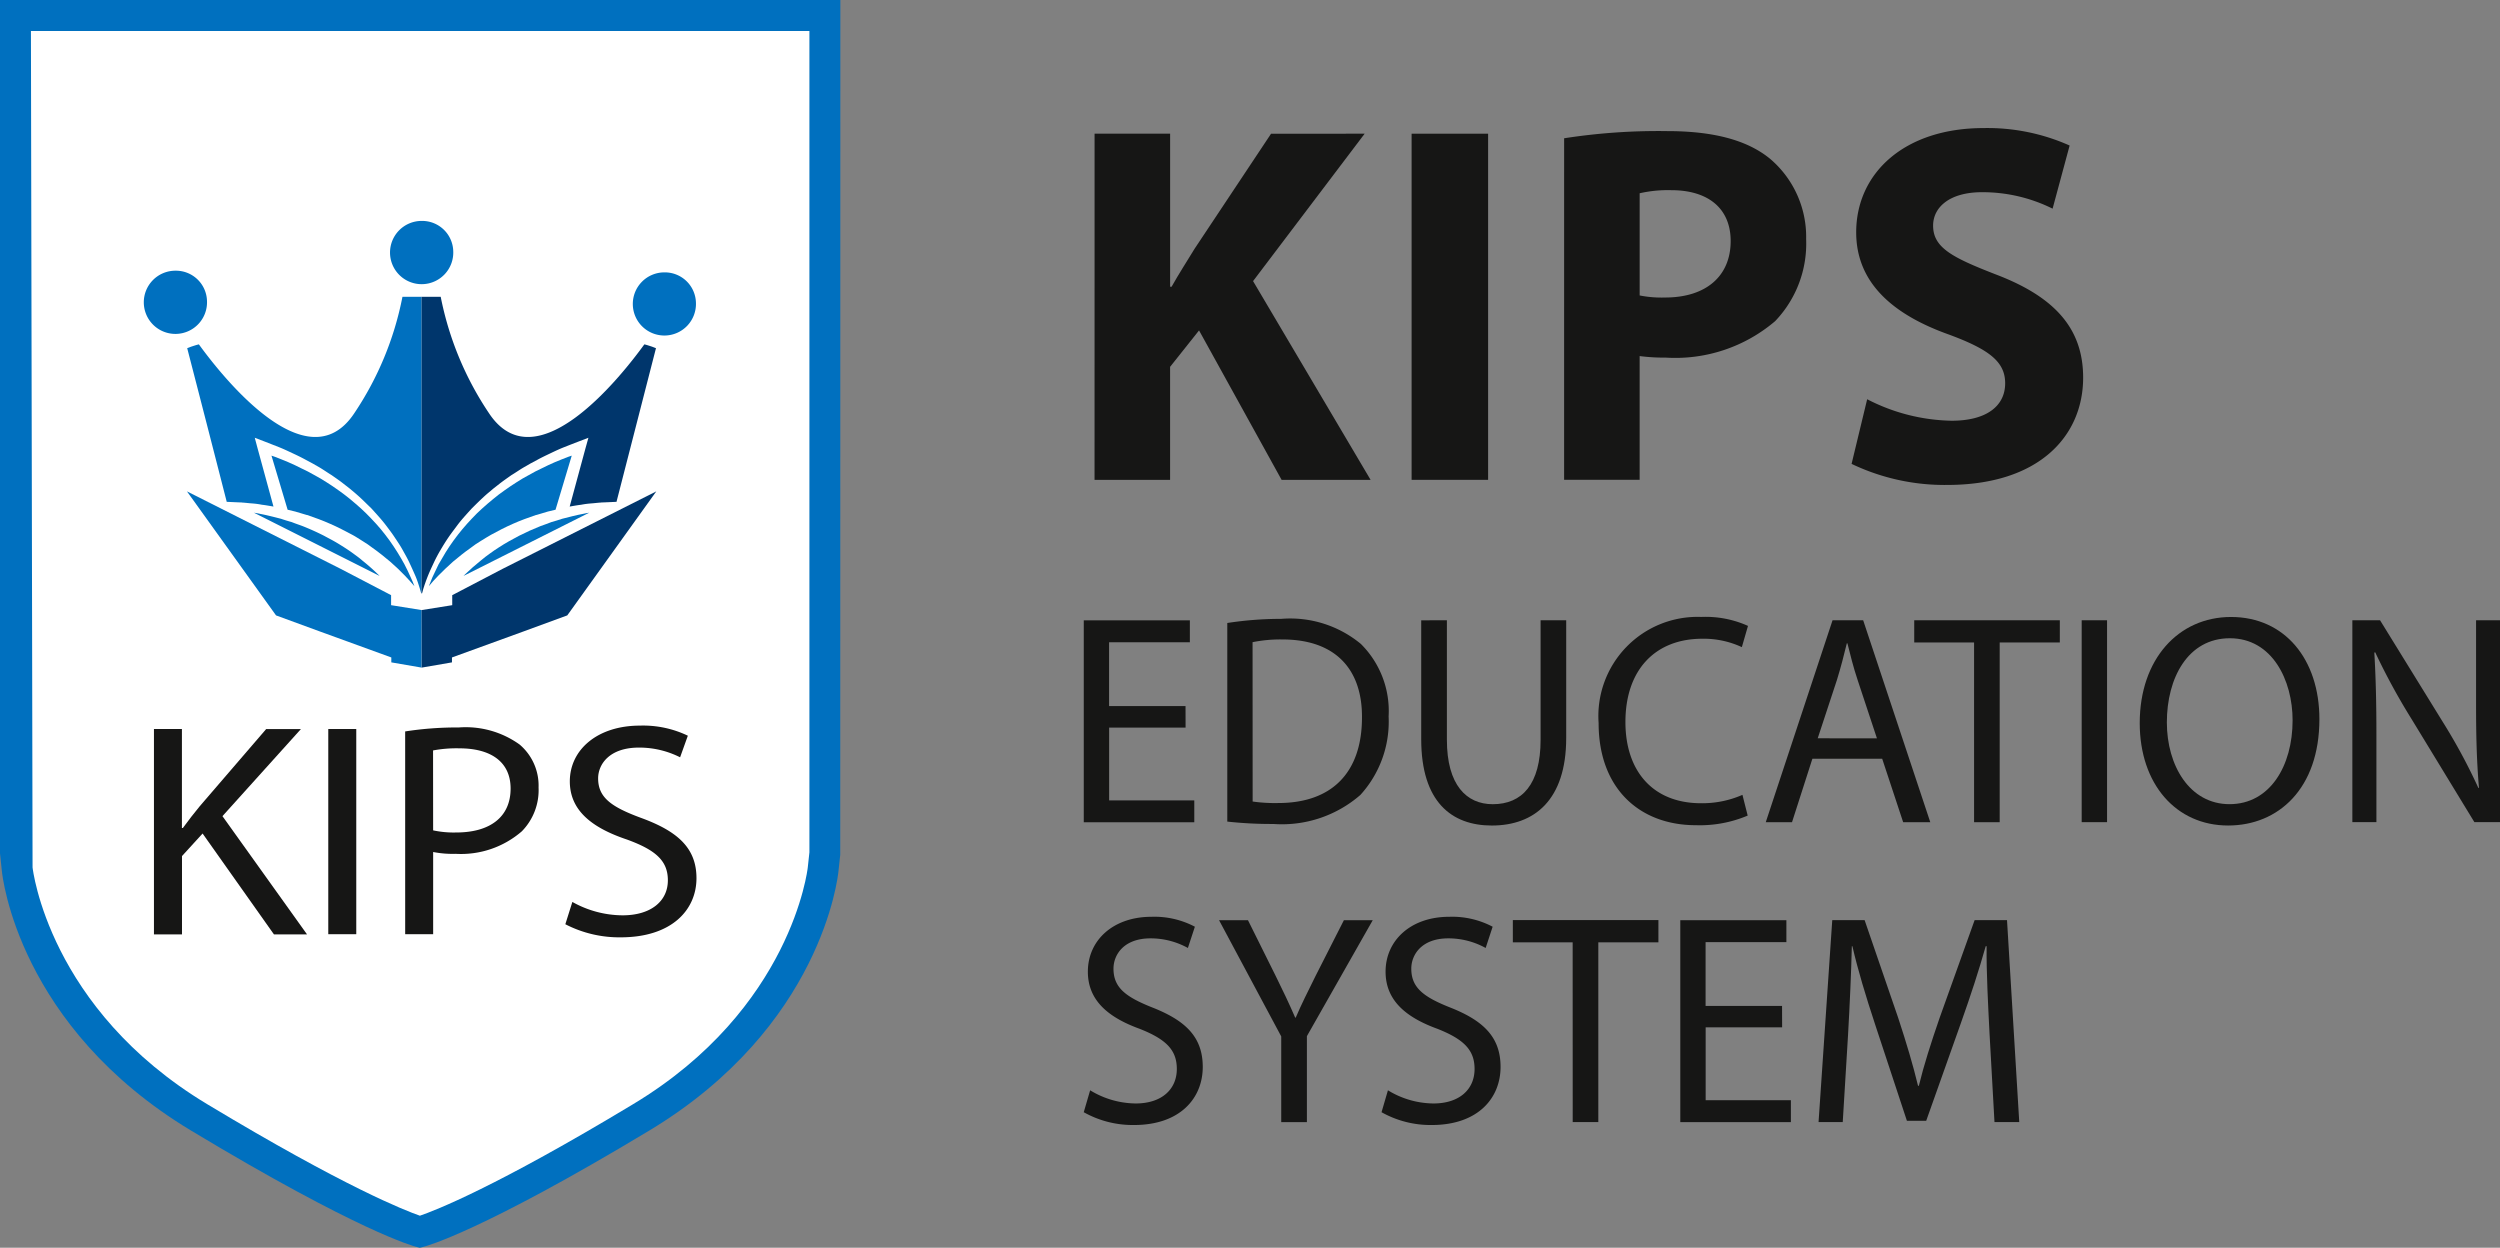 <svg id="Component_1_1" data-name="Component 1 – 1" xmlns="http://www.w3.org/2000/svg" width="136.667" height="68.211" viewBox="0 0 136.667 68.211">
  <rect x="0" y="0" width="136.667" height="68.211" fill="#808080" stroke="none"/>
  <g id="Group_186" data-name="Group 186">
    <path id="Path_459" data-name="Path 459" d="M341.656,2173.6l-.207-.052c-.124-.032-3.118-.825-12.293-6.349-9.434-5.678-10.32-13.873-10.352-14.219l-.1-.95V2105.39h45.94l-.006,46.732-.094.871c-.031.339-.92,8.528-10.353,14.206-9.174,5.524-12.2,6.317-12.329,6.349Z" transform="translate(-318.705 -2105.39)" fill="#0070bf"/>
    <path id="Path_460" data-name="Path 460" d="M321.706,2154.029c.01.084.875,7.723,9.542,12.941,7.558,4.549,10.818,5.815,11.632,6.1.817-.281,4.1-1.541,11.661-6.1,8.668-5.218,9.534-12.856,9.543-12.934l.09-.83v-44.9H321.617Z" transform="translate(-319.926 -2106.611)" fill="#fff"/>
    <g id="Group_185" data-name="Group 185" transform="translate(7.868 12.077)">
      <path id="Path_461" data-name="Path 461" d="M333.2,2174.009h1.529v5.411h.052c.318-.439.632-.834.932-1.2l3.621-4.207h1.9l-4.289,4.76,4.623,6.463h-1.809l-3.9-5.514-1.126,1.233v4.281H333.2Z" transform="translate(-332.652 -2146.234)" fill="#161615"/>
      <rect id="Rectangle_847" data-name="Rectangle 847" width="1.53" height="11.217" transform="translate(10.078 27.776)" fill="#161615"/>
      <path id="Path_462" data-name="Path 462" d="M356.842,2174.081a18.508,18.508,0,0,1,2.935-.217,5.051,5.051,0,0,1,3.321.933,2.941,2.941,0,0,1,1.037,2.348,3.216,3.216,0,0,1-.914,2.395,5.071,5.071,0,0,1-3.619,1.232,5.5,5.5,0,0,1-1.23-.1v4.493h-1.529Zm1.529,5.408a5.352,5.352,0,0,0,1.266.116c1.846,0,2.969-.849,2.969-2.4,0-1.481-1.107-2.2-2.8-2.2a6.921,6.921,0,0,0-1.439.115Z" transform="translate(-342.561 -2146.173)" fill="#161615"/>
      <path id="Path_463" data-name="Path 463" d="M372.3,2183.329a5.67,5.67,0,0,0,2.744.732c1.562,0,2.477-.784,2.477-1.912,0-1.051-.634-1.647-2.233-2.23-1.934-.648-3.127-1.6-3.127-3.18,0-1.749,1.531-3.049,3.831-3.049a5.639,5.639,0,0,1,2.621.552l-.423,1.18a4.962,4.962,0,0,0-2.249-.531c-1.617,0-2.232.914-2.232,1.683,0,1.047.719,1.562,2.355,2.164,2,.732,3.021,1.65,3.021,3.293,0,1.731-1.35,3.233-4.145,3.233a6.418,6.418,0,0,1-3.024-.716Z" transform="translate(-348.879 -2146.1)" fill="#161615"/>
      <path id="Path_464" data-name="Path 464" d="M381.722,2132.695a1.726,1.726,0,1,1-1.727-1.668,1.7,1.7,0,0,1,1.727,1.668" transform="translate(-351.545 -2128.214)" fill="#0070bf" fill-rule="evenodd"/>
      <path id="Path_465" data-name="Path 465" d="M358.874,2127.846a1.729,1.729,0,1,1-1.727-1.662,1.7,1.7,0,0,1,1.727,1.662" transform="translate(-341.964 -2126.184)" fill="#0070bf" fill-rule="evenodd"/>
      <path id="Path_466" data-name="Path 466" d="M335.7,2132.532a1.728,1.728,0,1,1-1.729-1.662,1.7,1.7,0,0,1,1.729,1.662" transform="translate(-332.252 -2128.149)" fill="#0070bf" fill-rule="evenodd"/>
      <path id="Path_467" data-name="Path 467" d="M342.6,2153.646l6.872,3.458a1.268,1.268,0,0,0-.1-.1,10.751,10.751,0,0,0-.847-.745c-.153-.138-.316-.251-.477-.37s-.339-.239-.515-.351-.357-.225-.537-.327-.374-.2-.564-.305c-.38-.194-.775-.37-1.17-.527-.194-.073-.394-.137-.591-.218-.2-.055-.4-.116-.588-.181-.393-.1-.775-.2-1.145-.269-.114-.03-.232-.045-.343-.064" transform="translate(-336.591 -2137.697)" fill="#0070bf" fill-rule="evenodd"/>
      <path id="Path_468" data-name="Path 468" d="M346.2,2151.518c.425.146.852.3,1.264.484.209.093.415.185.617.29s.4.21.6.314.383.234.573.348.365.235.533.365c.351.247.67.507.964.753.3.261.563.515.8.761.194.2.368.4.525.579-.06-.161-.125-.321-.2-.475-.107-.238-.212-.471-.34-.709-.12-.221-.251-.446-.39-.669s-.281-.435-.433-.648-.315-.414-.481-.62-.346-.386-.524-.58l-.276-.282-.28-.265c-.2-.173-.39-.35-.6-.516l-.31-.245-.315-.23c-.212-.153-.432-.3-.652-.439s-.447-.281-.681-.4l-.343-.189-.358-.174c-.23-.125-.479-.23-.718-.338s-.49-.194-.734-.294c-.059-.02-.122-.045-.18-.062l.883,2.957c.137.028.277.064.418.1l.633.189" transform="translate(-337.289 -2135.446)" fill="#0070bf" fill-rule="evenodd"/>
      <path id="Path_469" data-name="Path 469" d="M339.317,2144.573c.17.008.346.033.53.046s.367.035.557.073c.211.024.421.064.636.1l-.87-3.187-.153-.574.557.213c.255.1.511.2.765.3s.5.219.749.335.492.233.734.367l.362.193.35.2c.236.138.462.3.686.436.227.16.452.31.663.48l.324.252.306.257c.207.177.405.363.6.557l.285.277.27.3c.181.2.355.4.522.62s.321.422.471.649.3.442.429.676.261.459.376.705.219.475.327.723.181.492.262.749c.022.077.041.151.063.216h.02v-16.213c-.34,0-.7.006-1.047,0a17.35,17.35,0,0,1-2.638,6.374c-2.582,3.882-7.25-2.065-8.491-3.772-.134.031-.278.08-.414.124-.07.025-.136.053-.224.085q1.087,4.2,2.161,8.4c.2.008.674.032.834.035" transform="translate(-333.958 -2129.177)" fill="#0070bf" fill-rule="evenodd"/>
      <path id="Path_470" data-name="Path 470" d="M369.21,2153.646l-6.876,3.458c.032-.032.062-.067.1-.1.26-.248.542-.5.85-.745.155-.138.319-.251.479-.37s.337-.239.514-.351.352-.225.538-.327.373-.2.562-.305c.381-.194.776-.37,1.169-.527.2-.073.395-.137.592-.218.2-.055.393-.116.589-.181.393-.1.774-.2,1.144-.269.118-.03.229-.045.344-.064" transform="translate(-344.863 -2137.697)" fill="#0070bf" fill-rule="evenodd"/>
      <path id="Path_471" data-name="Path 471" d="M364.94,2151.518c-.427.146-.854.3-1.268.484-.2.093-.415.185-.613.29s-.4.21-.592.314-.384.234-.576.348-.365.235-.532.365c-.353.247-.67.507-.966.753-.292.261-.56.515-.8.761-.2.2-.371.4-.522.579.06-.161.123-.321.19-.475.108-.238.219-.471.337-.709.124-.221.257-.446.393-.669s.284-.435.436-.648.314-.414.483-.62.339-.386.52-.58l.274-.282.284-.265c.2-.173.389-.35.6-.516l.307-.245.317-.23c.213-.153.434-.3.652-.439s.448-.281.682-.4l.341-.189.356-.174c.236-.125.484-.23.722-.338s.491-.194.736-.294c.059-.02.119-.045.181-.062l-.886,2.957c-.136.028-.276.064-.418.1l-.632.189" transform="translate(-343.495 -2135.446)" fill="#0070bf" fill-rule="evenodd"/>
      <path id="Path_472" data-name="Path 472" d="M368.2,2144.573c-.169.008-.345.033-.524.046s-.369.035-.559.073c-.211.024-.423.064-.634.1l.864-3.187.16-.574-.556.213c-.26.1-.515.2-.769.3s-.508.219-.749.335-.494.233-.733.367l-.363.193-.347.2c-.24.138-.464.3-.694.436-.224.16-.445.31-.662.48l-.321.252-.306.257c-.207.177-.4.363-.6.557l-.279.277-.273.3c-.177.2-.355.4-.517.62s-.321.422-.476.649-.288.442-.426.676-.26.459-.375.705-.224.475-.324.723-.185.492-.265.749c-.02.077-.041.151-.059.216h-.026v-16.213c.344,0,.706.006,1.045,0a17.418,17.418,0,0,0,2.645,6.374c2.58,3.882,7.249-2.065,8.488-3.772.136.031.275.08.413.124.069.025.136.053.222.085q-1.078,4.2-2.158,8.4c-.2.008-.675.032-.838.035" transform="translate(-343.208 -2129.177)" fill="#00366c" fill-rule="evenodd"/>
      <path id="Path_473" data-name="Path 473" d="M349.124,2158.127l0,0-1.667-.267v-.547l-2.748-1.434-8.412-4.24,4.87,6.78,2.392.877,3.91,1.422,0,.269,1.656.286Z" transform="translate(-333.945 -2136.854)" fill="#0070bf" fill-rule="evenodd"/>
      <path id="Path_474" data-name="Path 474" d="M358.387,2158.127l.006,0,1.669-.267v-.547l2.744-1.434,8.412-4.24-4.867,6.78-2.392.877-3.911,1.422,0,.269-1.655.286Z" transform="translate(-343.208 -2136.854)" fill="#00366c" fill-rule="evenodd"/>
    </g>
  </g>
  <g id="Group_187" data-name="Group 187" transform="translate(59.246 7)">
    <path id="Path_475" data-name="Path 475" d="M421.736,2115.733h4.13v8.365h.08c.411-.729.846-1.4,1.258-2.077l4.18-6.288H436.5l-6.1,8.058,6.425,10.865h-4.865l-4.513-8.169-1.583,1.991v6.178h-4.13Z" transform="translate(-421.145 -2115.424)" fill="#161615"/>
    <rect id="Rectangle_848" data-name="Rectangle 848" width="4.182" height="18.922" transform="translate(17.922 0.309)" fill="#161615"/>
    <path id="Path_476" data-name="Path 476" d="M465.935,2115.881a33.6,33.6,0,0,1,5.633-.392c2.567,0,4.4.506,5.629,1.517a5.594,5.594,0,0,1,1.968,4.382,6.128,6.128,0,0,1-1.695,4.49,8.408,8.408,0,0,1-5.985,1.993,10.238,10.238,0,0,1-1.422-.084v6.765h-4.129Zm4.129,8.592a6.136,6.136,0,0,0,1.394.113c2.213,0,3.581-1.15,3.581-3.088,0-1.739-1.176-2.78-3.254-2.78a6.945,6.945,0,0,0-1.721.169Z" transform="translate(-439.675 -2115.322)" fill="#161615"/>
    <path id="Path_477" data-name="Path 477" d="M493.847,2130.026a10.414,10.414,0,0,0,4.62,1.175c1.914,0,2.924-.811,2.924-2.047,0-1.178-.873-1.851-3.086-2.668-3.065-1.095-5.058-2.832-5.058-5.584,0-3.229,2.622-5.7,6.968-5.7a11.016,11.016,0,0,1,4.7.955l-.931,3.451a8.592,8.592,0,0,0-3.853-.9c-1.806,0-2.679.842-2.679,1.825,0,1.207,1.038,1.741,3.418,2.667,3.252,1.235,4.784,2.976,4.784,5.644,0,3.171-2.379,5.868-7.437,5.868a11.8,11.8,0,0,1-5.222-1.152Z" transform="translate(-451.021 -2115.201)" fill="#161615"/>
    <path id="Path_478" data-name="Path 478" d="M426.285,2167.4h-4.179v3.98h4.655v1.194h-6.042v-11.038h5.8v1.2h-4.416v3.489h4.179Z" transform="translate(-420.719 -2134.625)" fill="#161615"/>
    <path id="Path_479" data-name="Path 479" d="M434.229,2161.625a19.353,19.353,0,0,1,2.95-.226,6.051,6.051,0,0,1,4.354,1.373,5.164,5.164,0,0,1,1.515,3.962,5.946,5.946,0,0,1-1.545,4.292,6.531,6.531,0,0,1-4.756,1.586,22.357,22.357,0,0,1-2.518-.13Zm1.386,9.76a8.71,8.71,0,0,0,1.4.082c2.968,0,4.577-1.7,4.577-4.683.014-2.6-1.421-4.259-4.353-4.259a7.631,7.631,0,0,0-1.628.149Z" transform="translate(-426.383 -2134.568)" fill="#161615"/>
    <path id="Path_480" data-name="Path 480" d="M453.887,2161.53v6.537c0,2.473,1.072,3.519,2.506,3.519,1.6,0,2.616-1.079,2.616-3.519v-6.537h1.4v6.438c0,3.389-1.739,4.784-4.067,4.784-2.2,0-3.859-1.293-3.859-4.718v-6.5Z" transform="translate(-434.036 -2134.623)" fill="#161615"/>
    <path id="Path_481" data-name="Path 481" d="M477.329,2172.082a6.721,6.721,0,0,1-2.838.525c-3.031,0-5.311-1.967-5.311-5.585a5.423,5.423,0,0,1,5.615-5.8,5.622,5.622,0,0,1,2.551.49l-.336,1.161a4.932,4.932,0,0,0-2.169-.459c-2.522,0-4.195,1.654-4.195,4.553,0,2.7,1.516,4.439,4.13,4.439a5.477,5.477,0,0,0,2.267-.458Z" transform="translate(-441.035 -2134.496)" fill="#161615"/>
    <path id="Path_482" data-name="Path 482" d="M487.463,2169.1l-1.114,3.469h-1.435l3.651-11.039h1.673l3.669,11.039h-1.483l-1.146-3.469Zm3.528-1.115-1.052-3.177c-.242-.722-.4-1.376-.562-2.017h-.032c-.158.658-.333,1.328-.54,2l-1.051,3.192Z" transform="translate(-447.631 -2134.623)" fill="#161615"/>
    <path id="Path_483" data-name="Path 483" d="M502.16,2162.743h-3.271v-1.213h7.959v1.213h-3.287v9.826h-1.4Z" transform="translate(-453.49 -2134.623)" fill="#161615"/>
    <rect id="Rectangle_849" data-name="Rectangle 849" width="1.387" height="11.037" transform="translate(54.553 26.908)" fill="#161615"/>
    <path id="Path_484" data-name="Path 484" d="M529.937,2166.81c0,3.8-2.246,5.813-4.991,5.813-2.842,0-4.831-2.262-4.831-5.6,0-3.5,2.122-5.8,4.991-5.8,2.933,0,4.831,2.31,4.831,5.586m-8.339.178c0,2.358,1.244,4.469,3.427,4.469,2.2,0,3.447-2.078,3.447-4.585,0-2.192-1.115-4.485-3.43-4.485-2.3,0-3.444,2.18-3.444,4.6" transform="translate(-462.389 -2134.495)" fill="#161615"/>
    <path id="Path_485" data-name="Path 485" d="M540.129,2172.569v-11.037h1.514l3.446,5.585a31.52,31.52,0,0,1,1.931,3.587l.03-.017c-.125-1.475-.158-2.817-.158-4.536v-4.619H548.2v11.037H546.8l-3.412-5.6a35.693,35.693,0,0,1-2.01-3.685l-.048.015c.081,1.4.114,2.719.114,4.555v4.714Z" transform="translate(-470.779 -2134.624)" fill="#161615"/>
    <path id="Path_486" data-name="Path 486" d="M421.068,2198.93a4.846,4.846,0,0,0,2.49.72c1.418,0,2.248-.77,2.248-1.886,0-1.029-.573-1.618-2.026-2.193-1.753-.637-2.837-1.571-2.837-3.126,0-1.72,1.386-3,3.475-3a4.734,4.734,0,0,1,2.375.543l-.382,1.162a4.2,4.2,0,0,0-2.041-.526c-1.468,0-2.026.9-2.026,1.656,0,1.033.655,1.542,2.137,2.128,1.82.719,2.743,1.622,2.743,3.244,0,1.7-1.226,3.176-3.762,3.176a5.474,5.474,0,0,1-2.744-.7Z" transform="translate(-420.719 -2146.327)" fill="#161615"/>
    <path id="Path_487" data-name="Path 487" d="M436.854,2200.8v-4.684l-3.4-6.356h1.581l1.514,3.046c.414.836.733,1.508,1.067,2.279h.031c.307-.72.672-1.444,1.085-2.279l1.548-3.046h1.577l-3.6,6.339v4.7Z" transform="translate(-426.059 -2146.457)" fill="#161615"/>
    <path id="Path_488" data-name="Path 488" d="M449.1,2198.93a4.829,4.829,0,0,0,2.489.72c1.419,0,2.247-.77,2.247-1.886,0-1.029-.576-1.618-2.025-2.193-1.754-.637-2.84-1.571-2.84-3.126,0-1.72,1.39-3,3.476-3a4.743,4.743,0,0,1,2.377.543l-.382,1.162a4.2,4.2,0,0,0-2.042-.526c-1.466,0-2.023.9-2.023,1.656,0,1.033.653,1.542,2.136,2.128,1.817.719,2.744,1.622,2.744,3.244,0,1.7-1.227,3.176-3.765,3.176a5.471,5.471,0,0,1-2.742-.7Z" transform="translate(-432.472 -2146.327)" fill="#161615"/>
    <path id="Path_489" data-name="Path 489" d="M464.377,2190.969h-3.27v-1.215h7.958v1.215H465.78v9.825h-1.4Z" transform="translate(-437.651 -2146.456)" fill="#161615"/>
    <path id="Path_490" data-name="Path 490" d="M482.436,2195.617h-4.18v3.982h4.659v1.2h-6.046v-11.04h5.8v1.2h-4.417v3.487h4.18Z" transform="translate(-444.259 -2146.456)" fill="#161615"/>
    <path id="Path_491" data-name="Path 491" d="M499.229,2195.948c-.078-1.541-.177-3.392-.159-4.767h-.049c-.366,1.294-.812,2.671-1.354,4.194l-1.9,5.352h-1.054l-1.734-5.255c-.512-1.554-.945-2.978-1.247-4.292h-.03c-.031,1.375-.114,3.227-.209,4.883l-.288,4.733h-1.322l.749-11.041H492.4l1.835,5.342c.447,1.359.811,2.572,1.086,3.717h.044c.271-1.115.656-2.325,1.137-3.717l1.913-5.342h1.77l.669,11.041H499.5Z" transform="translate(-449.714 -2146.456)" fill="#161615"/>
  </g>
</svg>
